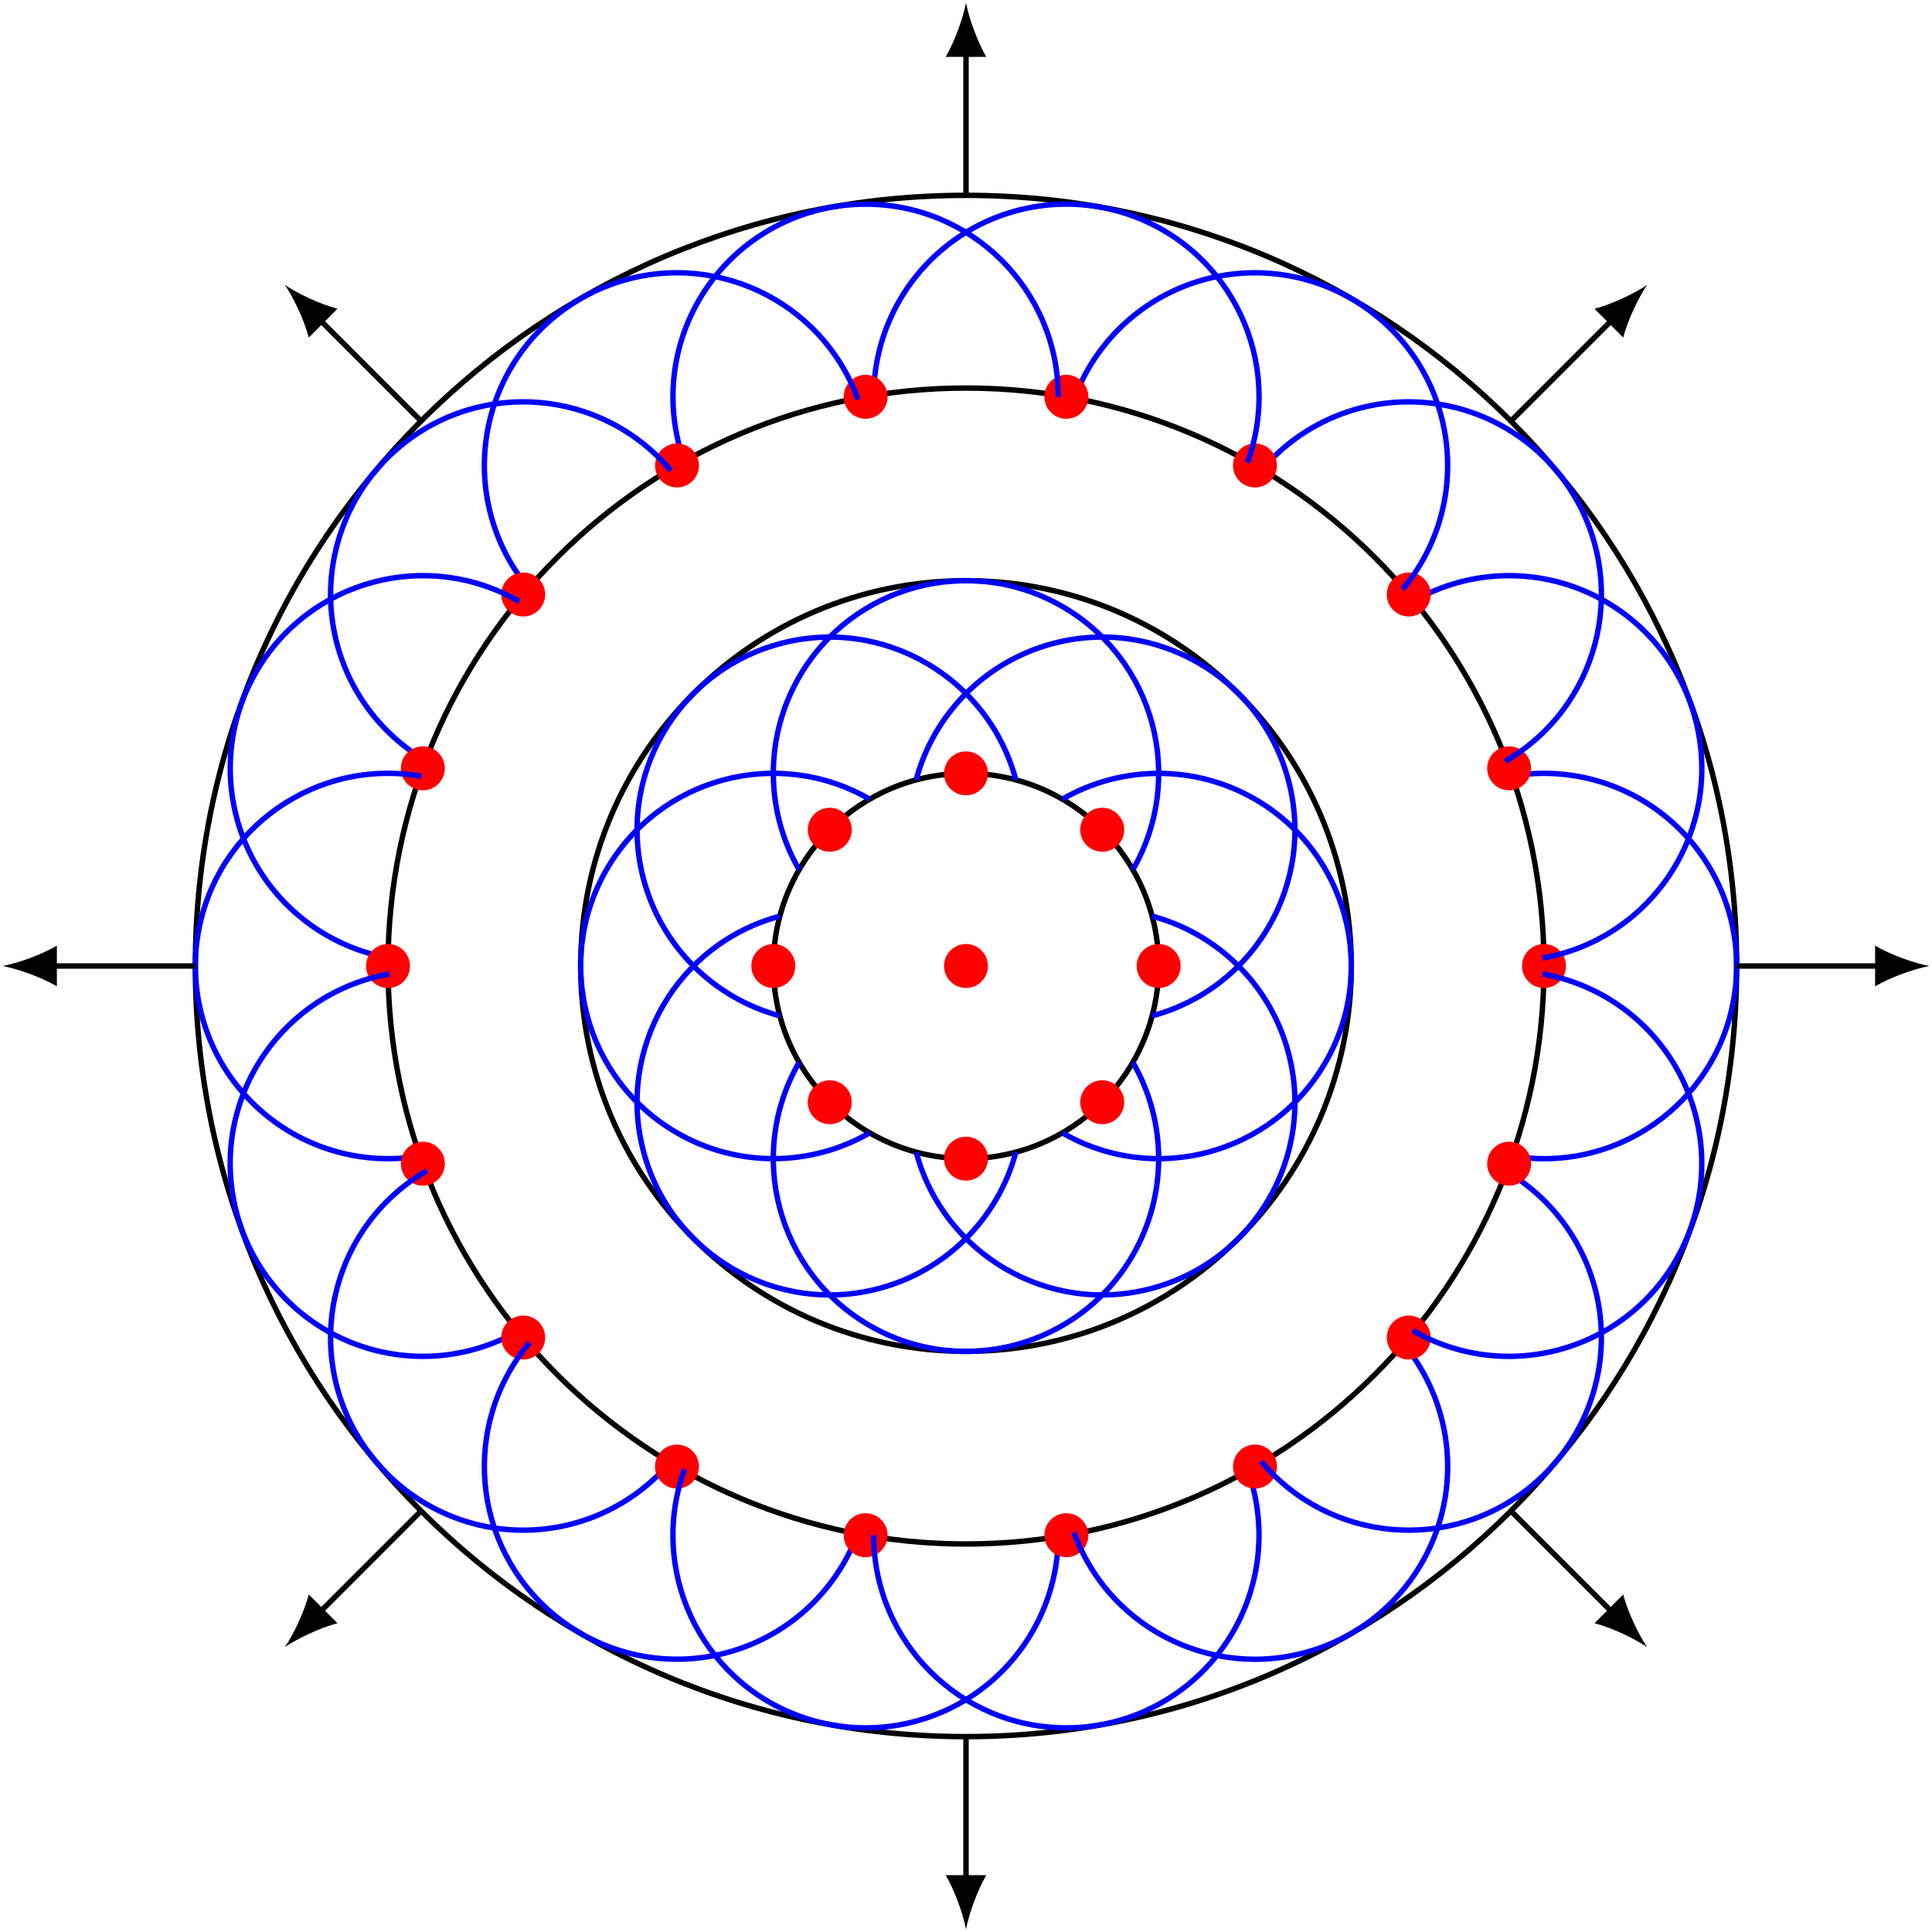 <?xml version="1.0" encoding="UTF-8"?>
<svg xmlns="http://www.w3.org/2000/svg" xmlns:xlink="http://www.w3.org/1999/xlink" width="142.131pt" height="142.131pt" viewBox="0 0 142.131 142.131" version="1.1">
<g id="surface1">
<path style="fill:none;stroke-width:0.399;stroke-linecap:butt;stroke-linejoin:miter;stroke:rgb(0%,0%,0%);stroke-opacity:1;stroke-miterlimit:10;" d="M 14.173 -0 C 14.173 7.828 7.83 14.171 0.001 14.171 C -7.827 14.171 -14.174 7.828 -14.174 -0 C -14.174 -7.829 -7.827 -14.172 0.001 -14.172 C 7.83 -14.172 14.173 -7.829 14.173 -0 Z M 14.173 -0 " transform="matrix(1,0,0,-1,71.065,71.066)"/>
<path style="fill:none;stroke-width:0.399;stroke-linecap:butt;stroke-linejoin:miter;stroke:rgb(0%,0%,0%);stroke-opacity:1;stroke-miterlimit:10;" d="M 28.345 -0 C 28.345 15.656 15.654 28.347 0.001 28.347 C -15.655 28.347 -28.346 15.656 -28.346 -0 C -28.346 -15.657 -15.655 -28.348 0.001 -28.348 C 15.654 -28.348 28.345 -15.657 28.345 -0 Z M 28.345 -0 " transform="matrix(1,0,0,-1,71.065,71.066)"/>
<path style="fill:none;stroke-width:0.399;stroke-linecap:butt;stroke-linejoin:miter;stroke:rgb(0%,0%,0%);stroke-opacity:1;stroke-miterlimit:10;" d="M 42.521 -0 C 42.521 23.484 23.482 42.519 0.001 42.519 C -23.483 42.519 -42.522 23.484 -42.522 -0 C -42.522 -23.485 -23.483 -42.52 0.001 -42.52 C 23.482 -42.52 42.521 -23.485 42.521 -0 Z M 42.521 -0 " transform="matrix(1,0,0,-1,71.065,71.066)"/>
<path style="fill:none;stroke-width:0.399;stroke-linecap:butt;stroke-linejoin:miter;stroke:rgb(0%,0%,0%);stroke-opacity:1;stroke-miterlimit:10;" d="M 56.693 -0 C 56.693 31.312 31.31 56.695 0.001 56.695 C -31.311 56.695 -56.694 31.312 -56.694 -0 C -56.694 -31.313 -31.311 -56.692 0.001 -56.692 C 31.31 -56.692 56.693 -31.313 56.693 -0 Z M 56.693 -0 " transform="matrix(1,0,0,-1,71.065,71.066)"/>
<path style="fill:none;stroke-width:0.399;stroke-linecap:butt;stroke-linejoin:miter;stroke:rgb(0%,0%,100%);stroke-opacity:1;stroke-miterlimit:10;" d="M 7.087 -12.274 C 13.865 -16.188 22.533 -13.864 26.447 -7.086 C 30.361 -0.309 28.04 8.359 21.259 12.273 C 16.876 14.804 11.47 14.804 7.087 12.273 " transform="matrix(1,0,0,-1,71.065,71.066)"/>
<path style="fill-rule:nonzero;fill:rgb(100%,0%,0%);fill-opacity:1;stroke-width:0.399;stroke-linecap:butt;stroke-linejoin:miter;stroke:rgb(100%,0%,0%);stroke-opacity:1;stroke-miterlimit:10;" d="M 15.591 -0 C 15.591 0.785 14.955 1.418 14.173 1.418 C 13.392 1.418 12.755 0.785 12.755 -0 C 12.755 -0.782 13.392 -1.418 14.173 -1.418 C 14.955 -1.418 15.591 -0.782 15.591 -0 Z M 15.591 -0 " transform="matrix(1,0,0,-1,71.065,71.066)"/>
<path style="fill:none;stroke-width:0.399;stroke-linecap:butt;stroke-linejoin:miter;stroke:rgb(0%,0%,100%);stroke-opacity:1;stroke-miterlimit:10;" d="M 13.689 -3.668 C 21.251 -1.641 25.74 6.128 23.712 13.691 C 21.685 21.25 13.915 25.738 6.353 23.714 C 1.462 22.402 -2.358 18.582 -3.67 13.691 " transform="matrix(1,0,0,-1,71.065,71.066)"/>
<path style="fill-rule:nonzero;fill:rgb(100%,0%,0%);fill-opacity:1;stroke-width:0.399;stroke-linecap:butt;stroke-linejoin:miter;stroke:rgb(100%,0%,0%);stroke-opacity:1;stroke-miterlimit:10;" d="M 11.439 10.023 C 11.439 10.804 10.806 11.441 10.021 11.441 C 9.24 11.441 8.603 10.804 8.603 10.023 C 8.603 9.238 9.24 8.605 10.021 8.605 C 10.806 8.605 11.439 9.238 11.439 10.023 Z M 11.439 10.023 " transform="matrix(1,0,0,-1,71.065,71.066)"/>
<path style="fill:none;stroke-width:0.399;stroke-linecap:butt;stroke-linejoin:miter;stroke:rgb(0%,0%,100%);stroke-opacity:1;stroke-miterlimit:10;" d="M 12.275 7.086 C 16.189 13.867 13.865 22.535 7.087 26.449 C 0.306 30.363 -8.362 28.039 -12.276 21.261 C -14.807 16.875 -14.807 11.472 -12.276 7.086 " transform="matrix(1,0,0,-1,71.065,71.066)"/>
<path style="fill-rule:nonzero;fill:rgb(100%,0%,0%);fill-opacity:1;stroke-width:0.399;stroke-linecap:butt;stroke-linejoin:miter;stroke:rgb(100%,0%,0%);stroke-opacity:1;stroke-miterlimit:10;" d="M 1.415 14.171 C 1.415 14.957 0.783 15.589 0.001 15.589 C -0.784 15.589 -1.417 14.957 -1.417 14.171 C -1.417 13.39 -0.784 12.757 0.001 12.757 C 0.783 12.757 1.415 13.39 1.415 14.171 Z M 1.415 14.171 " transform="matrix(1,0,0,-1,71.065,71.066)"/>
<path style="fill:none;stroke-width:0.399;stroke-linecap:butt;stroke-linejoin:miter;stroke:rgb(0%,0%,100%);stroke-opacity:1;stroke-miterlimit:10;" d="M 3.669 13.691 C 1.642 21.25 -6.131 25.738 -13.69 23.711 C -21.253 21.687 -25.737 13.914 -23.713 6.355 C -22.401 1.464 -18.581 -2.36 -13.69 -3.668 " transform="matrix(1,0,0,-1,71.065,71.066)"/>
<path style="fill-rule:nonzero;fill:rgb(100%,0%,0%);fill-opacity:1;stroke-width:0.399;stroke-linecap:butt;stroke-linejoin:miter;stroke:rgb(100%,0%,0%);stroke-opacity:1;stroke-miterlimit:10;" d="M -8.604 10.023 C -8.604 10.804 -9.241 11.441 -10.022 11.441 C -10.803 11.441 -11.44 10.804 -11.44 10.023 C -11.44 9.238 -10.803 8.605 -10.022 8.605 C -9.241 8.605 -8.604 9.238 -8.604 10.023 Z M -8.604 10.023 " transform="matrix(1,0,0,-1,71.065,71.066)"/>
<path style="fill:none;stroke-width:0.399;stroke-linecap:butt;stroke-linejoin:miter;stroke:rgb(0%,0%,100%);stroke-opacity:1;stroke-miterlimit:10;" d="M -7.088 12.273 C -13.866 16.187 -22.534 13.867 -26.448 7.086 C -30.362 0.308 -28.038 -8.36 -21.26 -12.274 C -16.874 -14.805 -11.471 -14.805 -7.088 -12.274 " transform="matrix(1,0,0,-1,71.065,71.066)"/>
<path style="fill-rule:nonzero;fill:rgb(100%,0%,0%);fill-opacity:1;stroke-width:0.399;stroke-linecap:butt;stroke-linejoin:miter;stroke:rgb(100%,0%,0%);stroke-opacity:1;stroke-miterlimit:10;" d="M -12.756 -0 C -12.756 0.785 -13.389 1.418 -14.174 1.418 C -14.956 1.418 -15.592 0.785 -15.592 -0 C -15.592 -0.782 -14.956 -1.418 -14.174 -1.418 C -13.389 -1.418 -12.756 -0.782 -12.756 -0 Z M -12.756 -0 " transform="matrix(1,0,0,-1,71.065,71.066)"/>
<path style="fill:none;stroke-width:0.399;stroke-linecap:butt;stroke-linejoin:miter;stroke:rgb(0%,0%,100%);stroke-opacity:1;stroke-miterlimit:10;" d="M -13.69 3.668 C -21.253 1.644 -25.737 -6.129 -23.713 -13.692 C -21.686 -21.25 -13.913 -25.739 -6.354 -23.711 C -1.463 -22.403 2.357 -18.582 3.669 -13.692 " transform="matrix(1,0,0,-1,71.065,71.066)"/>
<path style="fill-rule:nonzero;fill:rgb(100%,0%,0%);fill-opacity:1;stroke-width:0.399;stroke-linecap:butt;stroke-linejoin:miter;stroke:rgb(100%,0%,0%);stroke-opacity:1;stroke-miterlimit:10;" d="M -8.604 -10.024 C -8.604 -9.239 -9.241 -8.606 -10.022 -8.606 C -10.803 -8.606 -11.44 -9.239 -11.44 -10.024 C -11.44 -10.805 -10.803 -11.438 -10.022 -11.438 C -9.241 -11.438 -8.604 -10.805 -8.604 -10.024 Z M -8.604 -10.024 " transform="matrix(1,0,0,-1,71.065,71.066)"/>
<path style="fill:none;stroke-width:0.399;stroke-linecap:butt;stroke-linejoin:miter;stroke:rgb(0%,0%,100%);stroke-opacity:1;stroke-miterlimit:10;" d="M -12.276 -7.086 C -16.19 -13.868 -13.866 -22.536 -7.088 -26.45 C -0.307 -30.364 8.361 -28.039 12.275 -21.258 C 14.806 -16.875 14.806 -11.473 12.275 -7.086 " transform="matrix(1,0,0,-1,71.065,71.066)"/>
<path style="fill-rule:nonzero;fill:rgb(100%,0%,0%);fill-opacity:1;stroke-width:0.399;stroke-linecap:butt;stroke-linejoin:miter;stroke:rgb(100%,0%,0%);stroke-opacity:1;stroke-miterlimit:10;" d="M 1.415 -14.172 C 1.415 -13.391 0.783 -12.754 0.001 -12.754 C -0.784 -12.754 -1.417 -13.391 -1.417 -14.172 C -1.417 -14.957 -0.784 -15.59 0.001 -15.59 C 0.783 -15.59 1.415 -14.957 1.415 -14.172 Z M 1.415 -14.172 " transform="matrix(1,0,0,-1,71.065,71.066)"/>
<path style="fill:none;stroke-width:0.399;stroke-linecap:butt;stroke-linejoin:miter;stroke:rgb(0%,0%,100%);stroke-opacity:1;stroke-miterlimit:10;" d="M -3.667 -13.692 C -1.643 -21.25 6.13 -25.739 13.689 -23.711 C 21.251 -21.688 25.74 -13.914 23.712 -6.352 C 22.404 -1.461 18.58 2.359 13.689 3.668 " transform="matrix(1,0,0,-1,71.065,71.066)"/>
<path style="fill-rule:nonzero;fill:rgb(100%,0%,0%);fill-opacity:1;stroke-width:0.399;stroke-linecap:butt;stroke-linejoin:miter;stroke:rgb(100%,0%,0%);stroke-opacity:1;stroke-miterlimit:10;" d="M 11.439 -10.024 C 11.439 -9.239 10.806 -8.606 10.021 -8.606 C 9.24 -8.606 8.603 -9.239 8.603 -10.024 C 8.603 -10.805 9.24 -11.438 10.021 -11.438 C 10.806 -11.438 11.439 -10.805 11.439 -10.024 Z M 11.439 -10.024 " transform="matrix(1,0,0,-1,71.065,71.066)"/>
<path style="fill:none;stroke-width:0.399;stroke-linecap:butt;stroke-linejoin:miter;stroke:rgb(0%,0%,100%);stroke-opacity:1;stroke-miterlimit:10;" d="M 40.06 -13.957 C 47.767 -15.317 55.119 -10.168 56.478 -2.461 C 57.357 2.527 55.509 7.605 51.63 10.859 C 48.423 13.55 44.185 14.687 40.06 13.957 " transform="matrix(1,0,0,-1,71.065,71.066)"/>
<path style="fill-rule:nonzero;fill:rgb(100%,0%,0%);fill-opacity:1;stroke-width:0.399;stroke-linecap:butt;stroke-linejoin:miter;stroke:rgb(100%,0%,0%);stroke-opacity:1;stroke-miterlimit:10;" d="M 43.939 -0 C 43.939 0.785 43.302 1.418 42.521 1.418 C 41.736 1.418 41.103 0.785 41.103 -0 C 41.103 -0.782 41.736 -1.418 42.521 -1.418 C 43.302 -1.418 43.939 -0.782 43.939 -0 Z M 43.939 -0 " transform="matrix(1,0,0,-1,71.065,71.066)"/>
<path style="fill:none;stroke-width:0.399;stroke-linecap:butt;stroke-linejoin:miter;stroke:rgb(0%,0%,100%);stroke-opacity:1;stroke-miterlimit:10;" d="M 42.415 0.586 C 50.126 1.945 55.275 9.296 53.915 17.003 C 53.037 21.992 49.56 26.128 44.802 27.863 C 40.869 29.293 36.498 28.914 32.869 26.816 " transform="matrix(1,0,0,-1,71.065,71.066)"/>
<path style="fill-rule:nonzero;fill:rgb(100%,0%,0%);fill-opacity:1;stroke-width:0.399;stroke-linecap:butt;stroke-linejoin:miter;stroke:rgb(100%,0%,0%);stroke-opacity:1;stroke-miterlimit:10;" d="M 41.373 14.543 C 41.373 15.324 40.74 15.961 39.955 15.961 C 39.173 15.961 38.54 15.324 38.54 14.543 C 38.54 13.761 39.173 13.125 39.955 13.125 C 40.74 13.125 41.373 13.761 41.373 14.543 Z M 41.373 14.543 " transform="matrix(1,0,0,-1,71.065,71.066)"/>
<path style="fill:none;stroke-width:0.399;stroke-linecap:butt;stroke-linejoin:miter;stroke:rgb(0%,0%,100%);stroke-opacity:1;stroke-miterlimit:10;" d="M 39.658 15.058 C 46.439 18.972 48.759 27.64 44.845 34.418 C 42.314 38.804 37.634 41.504 32.572 41.504 C 28.384 41.504 24.408 39.652 21.716 36.441 " transform="matrix(1,0,0,-1,71.065,71.066)"/>
<path style="fill-rule:nonzero;fill:rgb(100%,0%,0%);fill-opacity:1;stroke-width:0.399;stroke-linecap:butt;stroke-linejoin:miter;stroke:rgb(100%,0%,0%);stroke-opacity:1;stroke-miterlimit:10;" d="M 33.99 27.332 C 33.99 28.113 33.353 28.75 32.572 28.75 C 31.79 28.75 31.154 28.113 31.154 27.332 C 31.154 26.55 31.79 25.914 32.572 25.914 C 33.353 25.914 33.99 26.55 33.99 27.332 Z M 33.99 27.332 " transform="matrix(1,0,0,-1,71.065,71.066)"/>
<path style="fill:none;stroke-width:0.399;stroke-linecap:butt;stroke-linejoin:miter;stroke:rgb(0%,0%,100%);stroke-opacity:1;stroke-miterlimit:10;" d="M 32.119 27.714 C 37.15 33.711 36.369 42.648 30.369 47.679 C 26.494 50.937 21.169 51.875 16.412 50.144 C 12.474 48.711 9.373 45.609 7.943 41.671 " transform="matrix(1,0,0,-1,71.065,71.066)"/>
<path style="fill-rule:nonzero;fill:rgb(100%,0%,0%);fill-opacity:1;stroke-width:0.399;stroke-linecap:butt;stroke-linejoin:miter;stroke:rgb(100%,0%,0%);stroke-opacity:1;stroke-miterlimit:10;" d="M 22.677 36.824 C 22.677 37.605 22.044 38.242 21.259 38.242 C 20.478 38.242 19.841 37.605 19.841 36.824 C 19.841 36.043 20.478 35.406 21.259 35.406 C 22.044 35.406 22.677 36.043 22.677 36.824 Z M 22.677 36.824 " transform="matrix(1,0,0,-1,71.065,71.066)"/>
<path style="fill:none;stroke-width:0.399;stroke-linecap:butt;stroke-linejoin:miter;stroke:rgb(0%,0%,100%);stroke-opacity:1;stroke-miterlimit:10;" d="M 20.701 37.027 C 23.38 44.382 19.587 52.515 12.232 55.195 C 7.474 56.925 2.15 55.988 -1.729 52.73 C -4.936 50.039 -6.792 46.062 -6.792 41.875 " transform="matrix(1,0,0,-1,71.065,71.066)"/>
<path style="fill-rule:nonzero;fill:rgb(100%,0%,0%);fill-opacity:1;stroke-width:0.399;stroke-linecap:butt;stroke-linejoin:miter;stroke:rgb(100%,0%,0%);stroke-opacity:1;stroke-miterlimit:10;" d="M 8.802 41.875 C 8.802 42.656 8.165 43.293 7.384 43.293 C 6.599 43.293 5.966 42.656 5.966 41.875 C 5.966 41.093 6.599 40.457 7.384 40.457 C 8.165 40.457 8.802 41.093 8.802 41.875 Z M 8.802 41.875 " transform="matrix(1,0,0,-1,71.065,71.066)"/>
<path style="fill:none;stroke-width:0.399;stroke-linecap:butt;stroke-linejoin:miter;stroke:rgb(0%,0%,100%);stroke-opacity:1;stroke-miterlimit:10;" d="M 6.79 41.875 C 6.79 49.703 0.443 56.046 -7.385 56.046 C -12.448 56.046 -17.128 53.347 -19.659 48.961 C -21.753 45.332 -22.135 40.964 -20.702 37.027 " transform="matrix(1,0,0,-1,71.065,71.066)"/>
<path style="fill-rule:nonzero;fill:rgb(100%,0%,0%);fill-opacity:1;stroke-width:0.399;stroke-linecap:butt;stroke-linejoin:miter;stroke:rgb(100%,0%,0%);stroke-opacity:1;stroke-miterlimit:10;" d="M -5.967 41.875 C -5.967 42.656 -6.6 43.293 -7.385 43.293 C -8.167 43.293 -8.799 42.656 -8.799 41.875 C -8.799 41.093 -8.167 40.457 -7.385 40.457 C -6.6 40.457 -5.967 41.093 -5.967 41.875 Z M -5.967 41.875 " transform="matrix(1,0,0,-1,71.065,71.066)"/>
<path style="fill:none;stroke-width:0.399;stroke-linecap:butt;stroke-linejoin:miter;stroke:rgb(0%,0%,100%);stroke-opacity:1;stroke-miterlimit:10;" d="M -7.94 41.671 C -10.62 49.027 -18.753 52.82 -26.108 50.14 C -30.866 48.41 -34.338 44.269 -35.217 39.285 C -35.944 35.16 -34.811 30.921 -32.116 27.714 " transform="matrix(1,0,0,-1,71.065,71.066)"/>
<path style="fill-rule:nonzero;fill:rgb(100%,0%,0%);fill-opacity:1;stroke-width:0.399;stroke-linecap:butt;stroke-linejoin:miter;stroke:rgb(100%,0%,0%);stroke-opacity:1;stroke-miterlimit:10;" d="M -19.842 36.824 C -19.842 37.605 -20.479 38.242 -21.26 38.242 C -22.042 38.242 -22.678 37.605 -22.678 36.824 C -22.678 36.043 -22.042 35.406 -21.26 35.406 C -20.479 35.406 -19.842 36.043 -19.842 36.824 Z M -19.842 36.824 " transform="matrix(1,0,0,-1,71.065,71.066)"/>
<path style="fill:none;stroke-width:0.399;stroke-linecap:butt;stroke-linejoin:miter;stroke:rgb(0%,0%,100%);stroke-opacity:1;stroke-miterlimit:10;" d="M -21.713 36.441 C -26.745 42.437 -35.686 43.222 -41.682 38.187 C -45.561 34.933 -47.409 29.855 -46.53 24.871 C -45.803 20.746 -43.288 17.152 -39.659 15.058 " transform="matrix(1,0,0,-1,71.065,71.066)"/>
<path style="fill-rule:nonzero;fill:rgb(100%,0%,0%);fill-opacity:1;stroke-width:0.399;stroke-linecap:butt;stroke-linejoin:miter;stroke:rgb(100%,0%,0%);stroke-opacity:1;stroke-miterlimit:10;" d="M -31.155 27.332 C -31.155 28.113 -31.788 28.75 -32.573 28.75 C -33.354 28.75 -33.991 28.113 -33.991 27.332 C -33.991 26.55 -33.354 25.914 -32.573 25.914 C -31.788 25.914 -31.155 26.55 -31.155 27.332 Z M -31.155 27.332 " transform="matrix(1,0,0,-1,71.065,71.066)"/>
<path style="fill:none;stroke-width:0.399;stroke-linecap:butt;stroke-linejoin:miter;stroke:rgb(0%,0%,100%);stroke-opacity:1;stroke-miterlimit:10;" d="M -32.87 26.816 C -39.647 30.73 -48.315 28.41 -52.229 21.628 C -54.76 17.246 -54.76 11.839 -52.229 7.457 C -50.135 3.828 -46.542 1.312 -42.417 0.586 " transform="matrix(1,0,0,-1,71.065,71.066)"/>
<path style="fill-rule:nonzero;fill:rgb(100%,0%,0%);fill-opacity:1;stroke-width:0.399;stroke-linecap:butt;stroke-linejoin:miter;stroke:rgb(100%,0%,0%);stroke-opacity:1;stroke-miterlimit:10;" d="M -38.538 14.543 C -38.538 15.324 -39.174 15.961 -39.956 15.961 C -40.741 15.961 -41.374 15.324 -41.374 14.543 C -41.374 13.761 -40.741 13.125 -39.956 13.125 C -39.174 13.125 -38.538 13.761 -38.538 14.543 Z M -38.538 14.543 " transform="matrix(1,0,0,-1,71.065,71.066)"/>
<path style="fill:none;stroke-width:0.399;stroke-linecap:butt;stroke-linejoin:miter;stroke:rgb(0%,0%,100%);stroke-opacity:1;stroke-miterlimit:10;" d="M -40.057 13.957 C -47.768 15.316 -55.12 10.171 -56.479 2.461 C -57.358 -2.524 -55.51 -7.602 -51.631 -10.856 C -48.42 -13.551 -44.186 -14.684 -40.057 -13.957 " transform="matrix(1,0,0,-1,71.065,71.066)"/>
<path style="fill-rule:nonzero;fill:rgb(100%,0%,0%);fill-opacity:1;stroke-width:0.399;stroke-linecap:butt;stroke-linejoin:miter;stroke:rgb(100%,0%,0%);stroke-opacity:1;stroke-miterlimit:10;" d="M -41.104 -0 C -41.104 0.785 -41.737 1.418 -42.522 1.418 C -43.303 1.418 -43.936 0.785 -43.936 -0 C -43.936 -0.782 -43.303 -1.418 -42.522 -1.418 C -41.737 -1.418 -41.104 -0.782 -41.104 -0 Z M -41.104 -0 " transform="matrix(1,0,0,-1,71.065,71.066)"/>
<path style="fill:none;stroke-width:0.399;stroke-linecap:butt;stroke-linejoin:miter;stroke:rgb(0%,0%,100%);stroke-opacity:1;stroke-miterlimit:10;" d="M -42.417 -0.586 C -50.127 -1.946 -55.272 -9.293 -53.913 -17.004 C -53.034 -21.989 -49.561 -26.129 -44.803 -27.86 C -40.866 -29.293 -36.499 -28.911 -32.87 -26.817 " transform="matrix(1,0,0,-1,71.065,71.066)"/>
<path style="fill-rule:nonzero;fill:rgb(100%,0%,0%);fill-opacity:1;stroke-width:0.399;stroke-linecap:butt;stroke-linejoin:miter;stroke:rgb(100%,0%,0%);stroke-opacity:1;stroke-miterlimit:10;" d="M -38.538 -14.543 C -38.538 -13.758 -39.174 -13.125 -39.956 -13.125 C -40.741 -13.125 -41.374 -13.758 -41.374 -14.543 C -41.374 -15.325 -40.741 -15.961 -39.956 -15.961 C -39.174 -15.961 -38.538 -15.325 -38.538 -14.543 Z M -38.538 -14.543 " transform="matrix(1,0,0,-1,71.065,71.066)"/>
<path style="fill:none;stroke-width:0.399;stroke-linecap:butt;stroke-linejoin:miter;stroke:rgb(0%,0%,100%);stroke-opacity:1;stroke-miterlimit:10;" d="M -39.659 -15.059 C -46.436 -18.969 -48.76 -27.641 -44.846 -34.418 C -42.315 -38.801 -37.635 -41.504 -32.573 -41.504 C -28.381 -41.504 -24.409 -39.653 -21.713 -36.442 " transform="matrix(1,0,0,-1,71.065,71.066)"/>
<path style="fill-rule:nonzero;fill:rgb(100%,0%,0%);fill-opacity:1;stroke-width:0.399;stroke-linecap:butt;stroke-linejoin:miter;stroke:rgb(100%,0%,0%);stroke-opacity:1;stroke-miterlimit:10;" d="M -31.155 -27.332 C -31.155 -26.547 -31.788 -25.914 -32.573 -25.914 C -33.354 -25.914 -33.991 -26.547 -33.991 -27.332 C -33.991 -28.114 -33.354 -28.75 -32.573 -28.75 C -31.788 -28.75 -31.155 -28.114 -31.155 -27.332 Z M -31.155 -27.332 " transform="matrix(1,0,0,-1,71.065,71.066)"/>
<path style="fill:none;stroke-width:0.399;stroke-linecap:butt;stroke-linejoin:miter;stroke:rgb(0%,0%,100%);stroke-opacity:1;stroke-miterlimit:10;" d="M -32.116 -27.711 C -37.147 -33.711 -36.366 -42.649 -30.37 -47.68 C -26.491 -50.934 -21.17 -51.875 -16.413 -50.141 C -12.475 -48.711 -9.374 -45.606 -7.94 -41.672 " transform="matrix(1,0,0,-1,71.065,71.066)"/>
<path style="fill-rule:nonzero;fill:rgb(100%,0%,0%);fill-opacity:1;stroke-width:0.399;stroke-linecap:butt;stroke-linejoin:miter;stroke:rgb(100%,0%,0%);stroke-opacity:1;stroke-miterlimit:10;" d="M -19.842 -36.825 C -19.842 -36.039 -20.479 -35.407 -21.26 -35.407 C -22.042 -35.407 -22.678 -36.039 -22.678 -36.825 C -22.678 -37.606 -22.042 -38.243 -21.26 -38.243 C -20.479 -38.243 -19.842 -37.606 -19.842 -36.825 Z M -19.842 -36.825 " transform="matrix(1,0,0,-1,71.065,71.066)"/>
<path style="fill:none;stroke-width:0.399;stroke-linecap:butt;stroke-linejoin:miter;stroke:rgb(0%,0%,100%);stroke-opacity:1;stroke-miterlimit:10;" d="M -20.702 -37.028 C -23.378 -44.383 -19.588 -52.516 -12.233 -55.192 C -7.475 -56.926 -2.151 -55.985 1.728 -52.731 C 4.935 -50.039 6.79 -46.063 6.79 -41.875 " transform="matrix(1,0,0,-1,71.065,71.066)"/>
<path style="fill-rule:nonzero;fill:rgb(100%,0%,0%);fill-opacity:1;stroke-width:0.399;stroke-linecap:butt;stroke-linejoin:miter;stroke:rgb(100%,0%,0%);stroke-opacity:1;stroke-miterlimit:10;" d="M -5.967 -41.875 C -5.967 -41.09 -6.6 -40.457 -7.385 -40.457 C -8.167 -40.457 -8.799 -41.09 -8.799 -41.875 C -8.799 -42.657 -8.167 -43.293 -7.385 -43.293 C -6.6 -43.293 -5.967 -42.657 -5.967 -41.875 Z M -5.967 -41.875 " transform="matrix(1,0,0,-1,71.065,71.066)"/>
<path style="fill:none;stroke-width:0.399;stroke-linecap:butt;stroke-linejoin:miter;stroke:rgb(0%,0%,100%);stroke-opacity:1;stroke-miterlimit:10;" d="M -6.792 -41.875 C -6.792 -49.704 -0.444 -56.047 7.384 -56.047 C 12.447 -56.047 17.126 -53.344 19.658 -48.961 C 21.751 -45.332 22.134 -40.961 20.701 -37.028 " transform="matrix(1,0,0,-1,71.065,71.066)"/>
<path style="fill-rule:nonzero;fill:rgb(100%,0%,0%);fill-opacity:1;stroke-width:0.399;stroke-linecap:butt;stroke-linejoin:miter;stroke:rgb(100%,0%,0%);stroke-opacity:1;stroke-miterlimit:10;" d="M 8.802 -41.875 C 8.802 -41.09 8.165 -40.457 7.384 -40.457 C 6.599 -40.457 5.966 -41.09 5.966 -41.875 C 5.966 -42.657 6.599 -43.293 7.384 -43.293 C 8.165 -43.293 8.802 -42.657 8.802 -41.875 Z M 8.802 -41.875 " transform="matrix(1,0,0,-1,71.065,71.066)"/>
<path style="fill:none;stroke-width:0.399;stroke-linecap:butt;stroke-linejoin:miter;stroke:rgb(0%,0%,100%);stroke-opacity:1;stroke-miterlimit:10;" d="M 7.943 -41.672 C 10.619 -49.028 18.751 -52.821 26.107 -50.141 C 30.865 -48.411 34.337 -44.27 35.22 -39.286 C 35.947 -35.161 34.81 -30.922 32.119 -27.711 " transform="matrix(1,0,0,-1,71.065,71.066)"/>
<path style="fill-rule:nonzero;fill:rgb(100%,0%,0%);fill-opacity:1;stroke-width:0.399;stroke-linecap:butt;stroke-linejoin:miter;stroke:rgb(100%,0%,0%);stroke-opacity:1;stroke-miterlimit:10;" d="M 22.677 -36.825 C 22.677 -36.039 22.044 -35.407 21.259 -35.407 C 20.478 -35.407 19.841 -36.039 19.841 -36.825 C 19.841 -37.606 20.478 -38.243 21.259 -38.243 C 22.044 -38.243 22.677 -37.606 22.677 -36.825 Z M 22.677 -36.825 " transform="matrix(1,0,0,-1,71.065,71.066)"/>
<path style="fill:none;stroke-width:0.399;stroke-linecap:butt;stroke-linejoin:miter;stroke:rgb(0%,0%,100%);stroke-opacity:1;stroke-miterlimit:10;" d="M 21.716 -36.442 C 26.747 -42.438 35.685 -43.219 41.681 -38.188 C 45.56 -34.934 47.408 -29.856 46.529 -24.872 C 45.802 -20.747 43.287 -17.153 39.658 -15.059 " transform="matrix(1,0,0,-1,71.065,71.066)"/>
<path style="fill-rule:nonzero;fill:rgb(100%,0%,0%);fill-opacity:1;stroke-width:0.399;stroke-linecap:butt;stroke-linejoin:miter;stroke:rgb(100%,0%,0%);stroke-opacity:1;stroke-miterlimit:10;" d="M 33.99 -27.332 C 33.99 -26.547 33.353 -25.914 32.572 -25.914 C 31.79 -25.914 31.154 -26.547 31.154 -27.332 C 31.154 -28.114 31.79 -28.75 32.572 -28.75 C 33.353 -28.75 33.99 -28.114 33.99 -27.332 Z M 33.99 -27.332 " transform="matrix(1,0,0,-1,71.065,71.066)"/>
<path style="fill:none;stroke-width:0.399;stroke-linecap:butt;stroke-linejoin:miter;stroke:rgb(0%,0%,100%);stroke-opacity:1;stroke-miterlimit:10;" d="M 32.869 -26.817 C 39.65 -30.731 48.318 -28.407 52.232 -21.629 C 54.763 -17.247 54.763 -11.84 52.232 -7.457 C 50.134 -3.829 46.544 -1.313 42.415 -0.586 " transform="matrix(1,0,0,-1,71.065,71.066)"/>
<path style="fill-rule:nonzero;fill:rgb(100%,0%,0%);fill-opacity:1;stroke-width:0.399;stroke-linecap:butt;stroke-linejoin:miter;stroke:rgb(100%,0%,0%);stroke-opacity:1;stroke-miterlimit:10;" d="M 41.373 -14.543 C 41.373 -13.758 40.74 -13.125 39.955 -13.125 C 39.173 -13.125 38.54 -13.758 38.54 -14.543 C 38.54 -15.325 39.173 -15.961 39.955 -15.961 C 40.74 -15.961 41.373 -15.325 41.373 -14.543 Z M 41.373 -14.543 " transform="matrix(1,0,0,-1,71.065,71.066)"/>
<path style="fill:none;stroke-width:0.399;stroke-linecap:butt;stroke-linejoin:miter;stroke:rgb(0%,0%,0%);stroke-opacity:1;stroke-miterlimit:10;" d="M 56.693 -0 L 67.279 -0 " transform="matrix(1,0,0,-1,71.065,71.066)"/>
<path style=" stroke:none;fill-rule:nonzero;fill:rgb(0%,0%,0%);fill-opacity:1;" d="M 141.934 71.066 C 140.871 70.867 139.141 70.27 137.945 69.57 L 137.945 72.559 C 139.141 71.863 140.871 71.266 141.934 71.066 "/>
<path style="fill:none;stroke-width:0.399;stroke-linecap:butt;stroke-linejoin:miter;stroke:rgb(0%,0%,0%);stroke-opacity:1;stroke-miterlimit:10;" d="M 40.087 40.089 L 47.576 47.574 " transform="matrix(1,0,0,-1,71.065,71.066)"/>
<path style=" stroke:none;fill-rule:nonzero;fill:rgb(0%,0%,0%);fill-opacity:1;" d="M 121.176 20.957 C 120.281 21.566 118.641 22.363 117.301 22.715 L 119.414 24.832 C 119.766 23.492 120.566 21.848 121.176 20.957 "/>
<path style="fill:none;stroke-width:0.399;stroke-linecap:butt;stroke-linejoin:miter;stroke:rgb(0%,0%,0%);stroke-opacity:1;stroke-miterlimit:10;" d="M 0.001 56.695 L 0.001 67.281 " transform="matrix(1,0,0,-1,71.065,71.066)"/>
<path style=" stroke:none;fill-rule:nonzero;fill:rgb(0%,0%,0%);fill-opacity:1;" d="M 71.066 0.199 C 70.867 1.262 70.27 2.988 69.57 4.184 L 72.559 4.184 C 71.863 2.988 71.266 1.262 71.066 0.199 "/>
<path style="fill:none;stroke-width:0.399;stroke-linecap:butt;stroke-linejoin:miter;stroke:rgb(0%,0%,0%);stroke-opacity:1;stroke-miterlimit:10;" d="M -40.088 40.089 L -47.573 47.574 " transform="matrix(1,0,0,-1,71.065,71.066)"/>
<path style=" stroke:none;fill-rule:nonzero;fill:rgb(0%,0%,0%);fill-opacity:1;" d="M 20.953 20.957 C 21.566 21.848 22.363 23.492 22.715 24.832 L 24.828 22.715 C 23.492 22.363 21.848 21.566 20.953 20.957 "/>
<path style="fill:none;stroke-width:0.399;stroke-linecap:butt;stroke-linejoin:miter;stroke:rgb(0%,0%,0%);stroke-opacity:1;stroke-miterlimit:10;" d="M -56.694 -0 L -67.28 -0 " transform="matrix(1,0,0,-1,71.065,71.066)"/>
<path style=" stroke:none;fill-rule:nonzero;fill:rgb(0%,0%,0%);fill-opacity:1;" d="M 0.199 71.066 C 1.262 71.266 2.988 71.863 4.184 72.559 L 4.184 69.57 C 2.988 70.27 1.262 70.867 0.199 71.066 "/>
<path style="fill:none;stroke-width:0.399;stroke-linecap:butt;stroke-linejoin:miter;stroke:rgb(0%,0%,0%);stroke-opacity:1;stroke-miterlimit:10;" d="M -40.088 -40.09 L -47.573 -47.575 " transform="matrix(1,0,0,-1,71.065,71.066)"/>
<path style=" stroke:none;fill-rule:nonzero;fill:rgb(0%,0%,0%);fill-opacity:1;" d="M 20.953 121.176 C 21.848 120.566 23.492 119.766 24.828 119.414 L 22.715 117.301 C 22.363 118.641 21.566 120.285 20.953 121.176 "/>
<path style="fill:none;stroke-width:0.399;stroke-linecap:butt;stroke-linejoin:miter;stroke:rgb(0%,0%,0%);stroke-opacity:1;stroke-miterlimit:10;" d="M 0.001 -56.692 L 0.001 -67.282 " transform="matrix(1,0,0,-1,71.065,71.066)"/>
<path style=" stroke:none;fill-rule:nonzero;fill:rgb(0%,0%,0%);fill-opacity:1;" d="M 71.066 141.934 C 71.266 140.871 71.863 139.145 72.559 137.949 L 69.57 137.949 C 70.27 139.145 70.867 140.871 71.066 141.934 "/>
<path style="fill:none;stroke-width:0.399;stroke-linecap:butt;stroke-linejoin:miter;stroke:rgb(0%,0%,0%);stroke-opacity:1;stroke-miterlimit:10;" d="M 40.087 -40.09 L 47.576 -47.575 " transform="matrix(1,0,0,-1,71.065,71.066)"/>
<path style=" stroke:none;fill-rule:nonzero;fill:rgb(0%,0%,0%);fill-opacity:1;" d="M 121.176 121.176 C 120.566 120.285 119.766 118.641 119.414 117.301 L 117.301 119.414 C 118.641 119.766 120.281 120.566 121.176 121.176 "/>
<path style="fill-rule:nonzero;fill:rgb(100%,0%,0%);fill-opacity:1;stroke-width:0.399;stroke-linecap:butt;stroke-linejoin:miter;stroke:rgb(100%,0%,0%);stroke-opacity:1;stroke-miterlimit:10;" d="M 1.415 -0 C 1.415 0.785 0.783 1.418 0.001 1.418 C -0.784 1.418 -1.417 0.785 -1.417 -0 C -1.417 -0.782 -0.784 -1.418 0.001 -1.418 C 0.783 -1.418 1.415 -0.782 1.415 -0 Z M 1.415 -0 " transform="matrix(1,0,0,-1,71.065,71.066)"/>
</g>
</svg>
